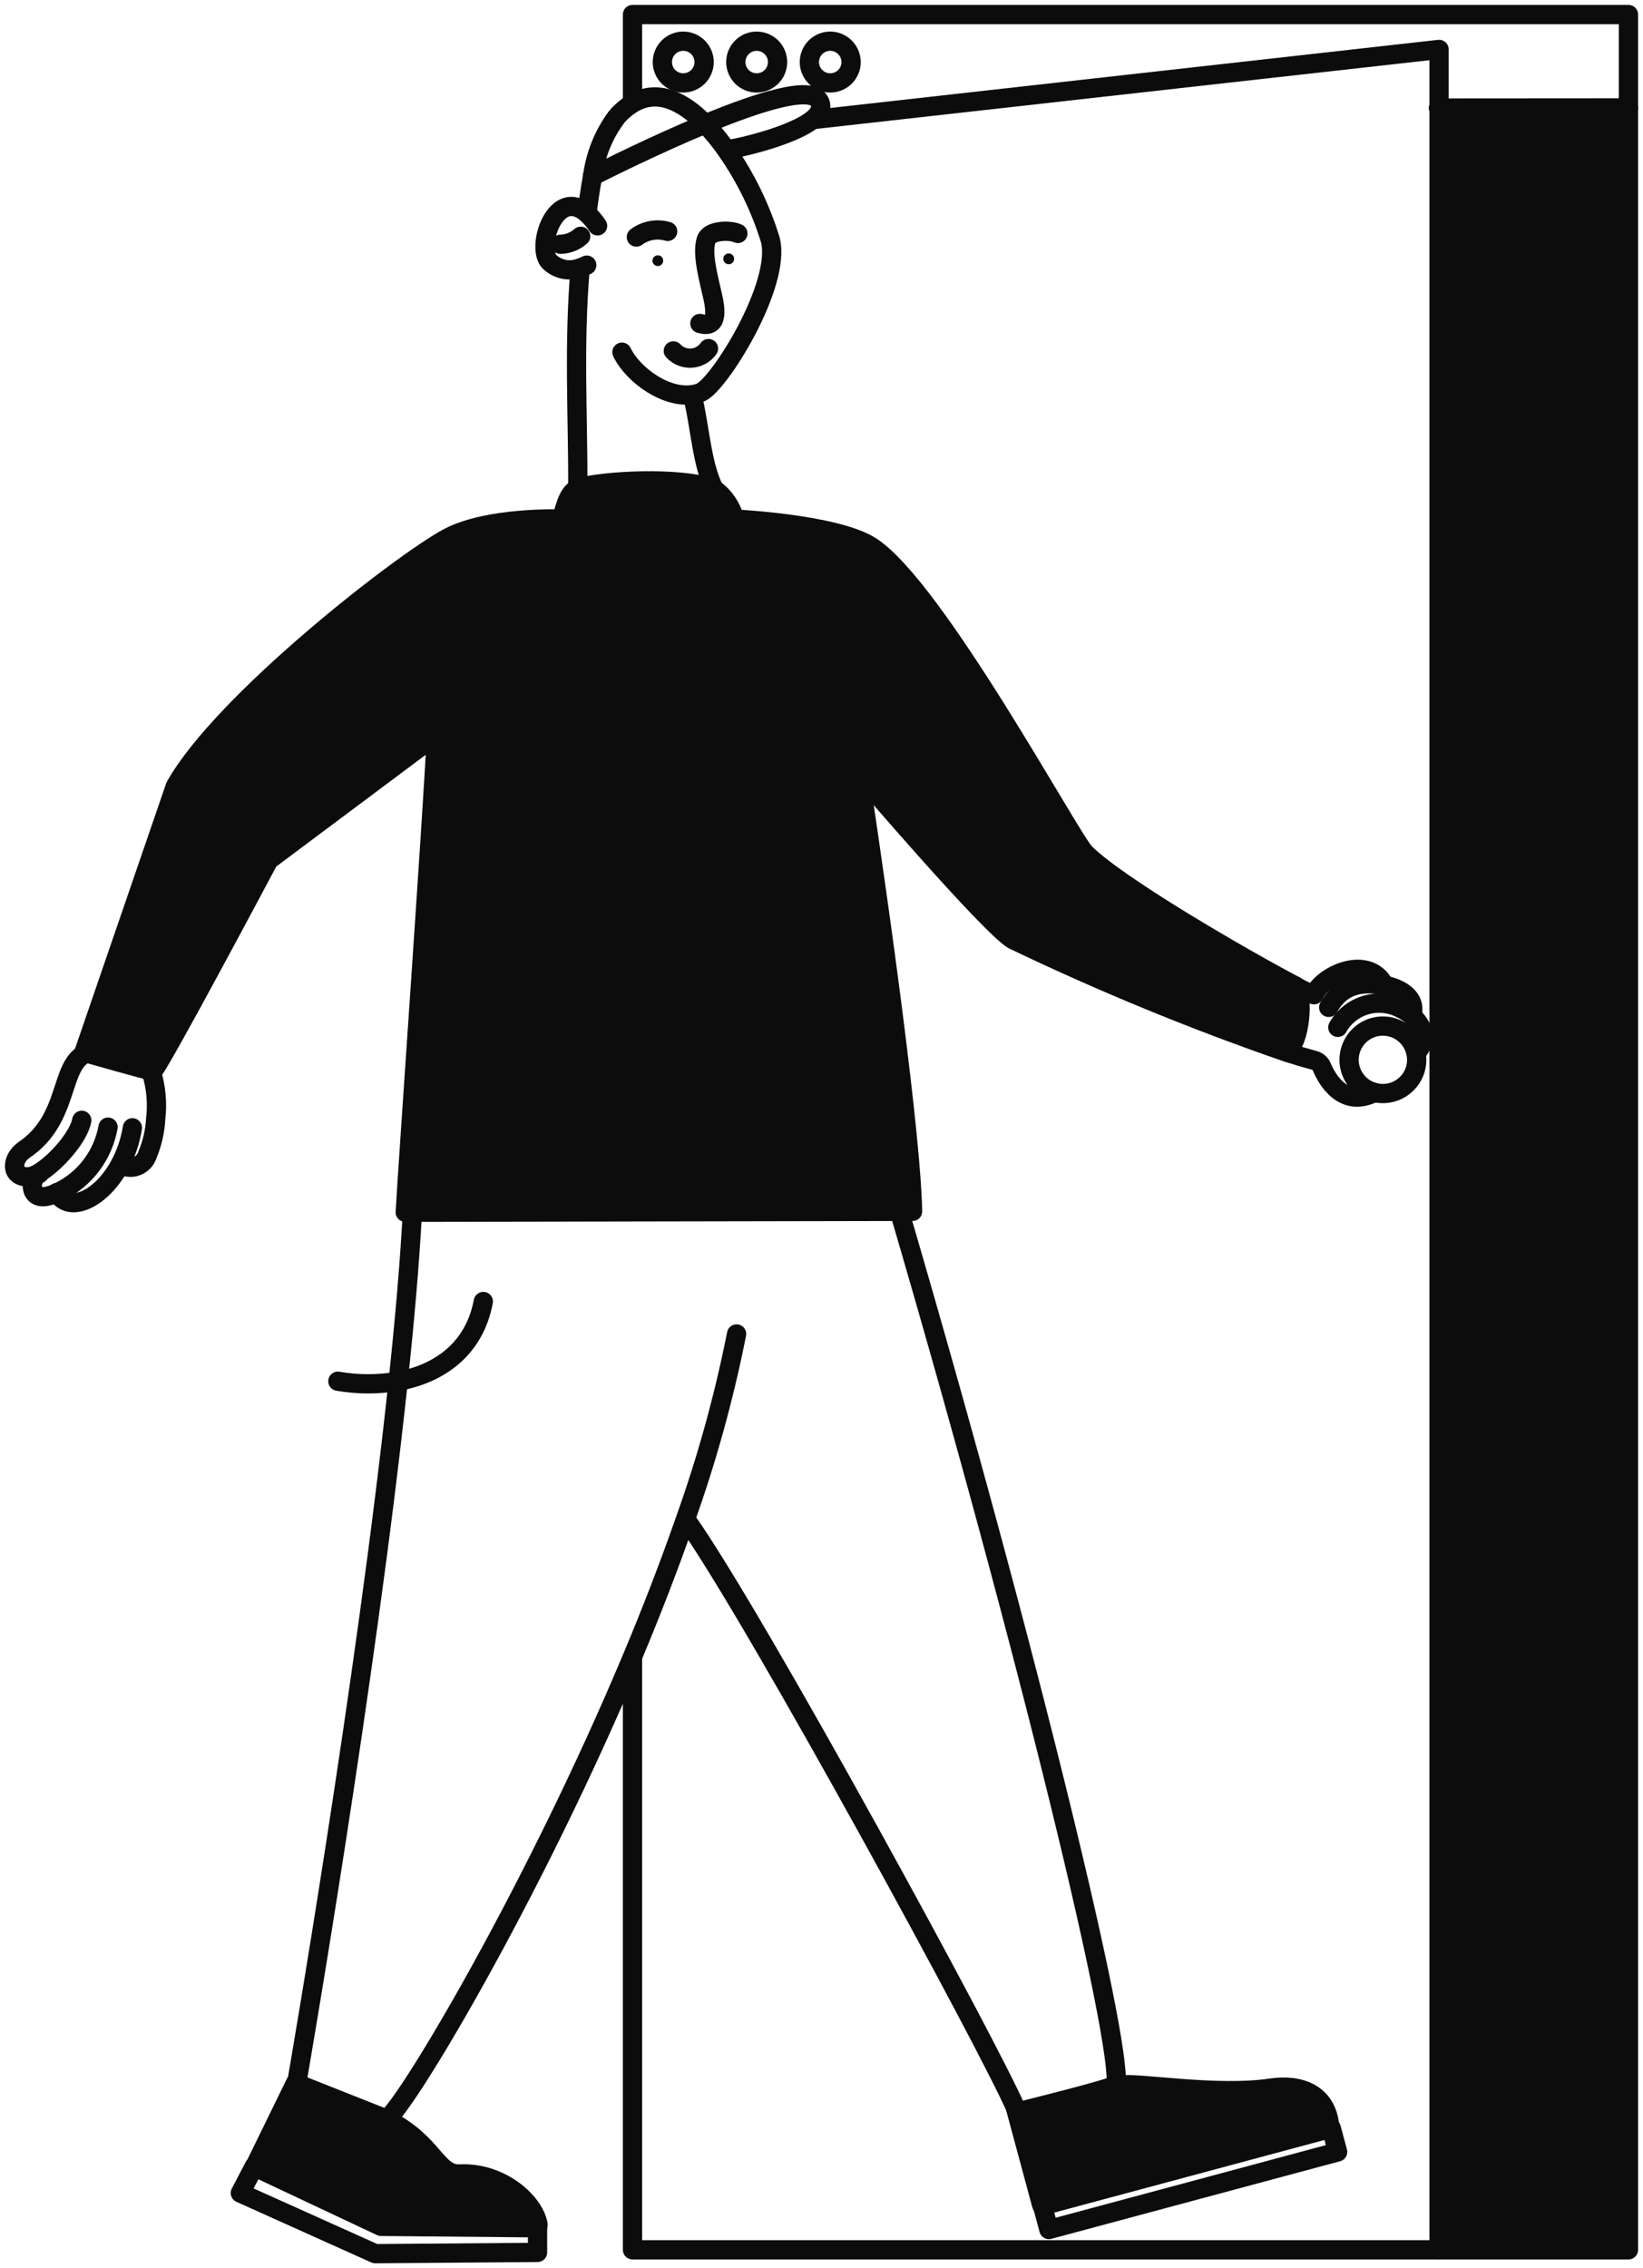 <svg width="226" height="312" viewBox="0 0 226 312" fill="none" xmlns="http://www.w3.org/2000/svg">
<path d="M55.743 166.752C56.115 159.967 59.553 111.433 60.013 101.354L37.065 118.43C37.065 118.43 21.577 147.409 21.116 147.409C21.052 147.421 20.986 147.421 20.922 147.409C19.628 147.161 13.178 145.301 11.849 144.929H11.618L24.111 108.174C30.65 96.483 55.512 77.175 61.75 73.916C67.19 71.082 76.883 71.365 77.22 71.383C77.787 69.93 77.964 68.088 79.382 67.22H79.488C81.26 66.405 91.68 65.449 97.528 67.025C97.804 67.103 98.067 67.222 98.308 67.38C99.661 68.374 100.626 69.808 101.036 71.436C101.036 71.436 114.805 72.074 119.732 75.156C128.592 80.753 147.252 115.401 149.254 117.384C153.915 122.025 171.405 132.104 178.121 135.629C179.468 136.94 178.919 143.405 177.023 144.698V144.805C164.172 140.363 151.588 135.188 139.331 129.306C136.035 127.286 118.314 106.562 118.314 106.562C121.38 126.879 125.402 156.301 125.615 166.61H123.843L56.806 166.734L55.743 166.752Z" fill="#0C0C0C"/>
<path d="M74.013 306.032V306.439L52.5 306.244L35.027 298.025L40.627 286.529L40.857 286.618L52.925 291.4L53.244 291.56C59.641 294.819 59.96 299.194 63.256 299.035C68.874 298.769 73.463 303.02 74.013 306.032Z" fill="#0C0C0C"/>
<path d="M143.229 303.109L139.685 290.16L139.862 290.585C139.862 290.585 153.383 287.238 153.436 286.83H153.879C156.254 286.387 167.046 288.371 174.754 287.238C178.476 286.688 182.41 287.787 182.817 292.552L143.229 303.374V303.109Z" fill="#0C0C0C"/>
<path d="M224 14.842V309.468H197.95V14.86L224 14.842Z" fill="#0C0C0C"/>
<path d="M100.983 35.549C100.991 35.647 100.978 35.745 100.948 35.838C100.917 35.931 100.868 36.017 100.803 36.091C100.739 36.165 100.661 36.226 100.573 36.27C100.486 36.313 100.39 36.339 100.292 36.346C100.095 36.36 99.9 36.295 99.75 36.166C99.601 36.036 99.509 35.852 99.495 35.655C99.481 35.458 99.546 35.263 99.675 35.114C99.805 34.964 99.989 34.872 100.186 34.858C100.382 34.848 100.575 34.914 100.724 35.043C100.872 35.172 100.965 35.353 100.983 35.549Z" fill="#0C0C0C"/>
<path d="M91.219 35.797C91.229 35.894 91.219 35.991 91.19 36.084C91.162 36.177 91.114 36.264 91.052 36.338C90.989 36.412 90.912 36.473 90.825 36.517C90.738 36.561 90.643 36.587 90.546 36.594C90.448 36.601 90.35 36.589 90.257 36.558C90.164 36.527 90.078 36.478 90.004 36.414C89.929 36.35 89.869 36.272 89.825 36.184C89.781 36.096 89.755 36.001 89.749 35.903C89.741 35.806 89.754 35.709 89.785 35.617C89.816 35.525 89.865 35.44 89.929 35.367C89.994 35.295 90.072 35.236 90.16 35.194C90.247 35.152 90.343 35.128 90.44 35.124C90.535 35.114 90.632 35.124 90.724 35.153C90.816 35.182 90.901 35.229 90.975 35.292C91.047 35.355 91.107 35.432 91.149 35.519C91.191 35.606 91.215 35.7 91.219 35.797Z" fill="#0C0C0C"/>
<path d="M224 14.842V309.468H197.951H87.002V227.987" stroke="#0C0C0C" stroke-width="2.649" stroke-linecap="round" stroke-linejoin="round"/>
<path d="M87.002 13.992V13.886V2H224V14.842L197.951 14.86H197.862" stroke="#0C0C0C" stroke-width="2.649" stroke-linecap="round" stroke-linejoin="round"/>
<path d="M117.074 8.536C117.074 9.104 116.905 9.658 116.59 10.13C116.275 10.602 115.826 10.97 115.302 11.187C114.777 11.404 114.2 11.461 113.643 11.35C113.086 11.24 112.575 10.966 112.173 10.565C111.772 10.164 111.498 9.652 111.387 9.096C111.277 8.539 111.334 7.962 111.551 7.438C111.768 6.914 112.136 6.465 112.608 6.15C113.08 5.835 113.635 5.666 114.203 5.666C114.963 5.671 115.69 5.975 116.228 6.512C116.765 7.049 117.069 7.776 117.074 8.536Z" stroke="#0C0C0C" stroke-width="2.649" stroke-linecap="round" stroke-linejoin="round"/>
<path d="M106.955 8.537C106.955 9.106 106.785 9.663 106.468 10.136C106.15 10.609 105.698 10.977 105.171 11.192C104.643 11.408 104.063 11.461 103.505 11.346C102.946 11.231 102.435 10.953 102.036 10.546C101.637 10.139 101.367 9.623 101.263 9.063C101.158 8.503 101.222 7.924 101.448 7.401C101.673 6.878 102.05 6.433 102.529 6.125C103.008 5.816 103.568 5.656 104.138 5.667C104.89 5.681 105.606 5.989 106.133 6.526C106.66 7.063 106.955 7.785 106.955 8.537V8.537Z" stroke="#0C0C0C" stroke-width="2.649" stroke-linecap="round" stroke-linejoin="round"/>
<path d="M96.854 8.536C96.854 9.104 96.686 9.658 96.37 10.13C96.055 10.602 95.607 10.97 95.082 11.187C94.558 11.404 93.98 11.461 93.423 11.35C92.867 11.24 92.355 10.966 91.954 10.565C91.552 10.164 91.279 9.652 91.168 9.096C91.057 8.539 91.114 7.962 91.331 7.438C91.549 6.914 91.916 6.465 92.389 6.15C92.861 5.835 93.416 5.666 93.984 5.666C94.361 5.666 94.734 5.741 95.082 5.885C95.43 6.029 95.747 6.24 96.013 6.507C96.28 6.773 96.491 7.09 96.636 7.438C96.78 7.786 96.854 8.159 96.854 8.536V8.536Z" stroke="#0C0C0C" stroke-width="2.649" stroke-linecap="round" stroke-linejoin="round"/>
<path d="M183.118 292.738L143.399 303.413L144.278 306.68L183.997 296.005L183.118 292.738Z" stroke="#0C0C0C" stroke-width="2.649" stroke-linecap="round" stroke-linejoin="round"/>
<path d="M53.173 291.542C56.346 288.956 73.694 259.658 86.967 227.987C89.589 221.734 92.053 215.375 94.232 209.122C97.225 200.765 99.594 192.198 101.32 183.491" stroke="#0C0C0C" stroke-width="2.649" stroke-linecap="round" stroke-linejoin="round"/>
<path d="M56.717 166.841C56.362 173.643 55.671 181.525 54.785 189.868C50.355 231.636 40.839 286.388 40.839 286.388" stroke="#0C0C0C" stroke-width="2.649" stroke-linecap="round" stroke-linejoin="round"/>
<path d="M94.444 209.14C103.96 222.549 136.371 282.066 139.756 290.09L139.933 290.515C139.933 290.515 153.454 287.167 153.507 286.76C154.34 280.861 141.811 228.43 123.736 166.699" stroke="#0C0C0C" stroke-width="2.649" stroke-linecap="round" stroke-linejoin="round"/>
<path d="M66.481 179.027C65.258 185.546 60.474 188.947 54.786 189.992C52.036 190.47 49.224 190.47 46.475 189.992" stroke="#0C0C0C" stroke-width="2.649" stroke-linecap="round" stroke-linejoin="round"/>
<path d="M153.968 286.813C156.342 286.37 167.134 288.354 174.843 287.22C178.564 286.671 182.498 287.769 182.905 292.534L143.318 303.357" stroke="#0C0C0C" stroke-width="2.649" stroke-linecap="round" stroke-linejoin="round"/>
<path d="M139.738 290.161L143.229 303.109" stroke="#0C0C0C" stroke-width="2.649" stroke-linecap="round" stroke-linejoin="round"/>
<path d="M34.956 298.026L33.06 301.657L51.613 310L73.941 309.823V306.44H73.924L52.411 306.245L34.956 298.026Z" stroke="#0C0C0C" stroke-width="2.649" stroke-linecap="round" stroke-linejoin="round"/>
<path d="M74.013 306.032C73.552 302.985 68.962 298.769 63.274 299.035C59.978 299.194 59.73 294.819 53.262 291.56L52.943 291.4L40.875 286.618L40.645 286.529L35.027 298.025" stroke="#0C0C0C" stroke-width="2.649" stroke-linecap="round" stroke-linejoin="round"/>
<path d="M60.013 101.354C59.552 111.433 56.115 159.967 55.742 166.752H56.717L123.754 166.628H125.526C125.331 156.318 121.291 126.897 118.225 106.579C117.446 101.442 116.737 96.908 116.17 93.383" stroke="#0C0C0C" stroke-width="2.649" stroke-linecap="round" stroke-linejoin="round"/>
<path d="M80.746 29.207C80.959 27.719 81.189 25.948 81.526 24.177C81.92 21.234 83.061 18.442 84.839 16.064C85.493 15.307 86.265 14.661 87.125 14.151C90.492 12.22 93.966 13.921 96.996 17.056C98.055 18.159 99.027 19.344 99.902 20.599C102.556 24.391 104.601 28.575 105.962 32.998C107.54 39.145 98.874 52.996 96.358 53.988C96.062 54.111 95.753 54.201 95.436 54.254C91.768 54.927 87.108 51.668 85.548 48.444" stroke="#0C0C0C" stroke-width="2.649" stroke-linecap="round" stroke-linejoin="round"/>
<path d="M79.488 67.557V67.132C79.488 56.77 78.921 47.346 79.79 37.019" stroke="#0C0C0C" stroke-width="2.649" stroke-linecap="round" stroke-linejoin="round"/>
<path d="M95.277 54.626L95.383 55.034C96.305 58.948 96.553 63.89 98.254 67.291" stroke="#0C0C0C" stroke-width="2.587" stroke-linecap="round" stroke-linejoin="round"/>
<path d="M82.199 31.067C81.77 30.413 81.258 29.818 80.675 29.296C76.511 25.753 73.764 33.653 75.483 35.903C76.023 36.463 76.715 36.853 77.475 37.023C78.234 37.193 79.026 37.136 79.754 36.859C80.085 36.761 80.405 36.63 80.711 36.47" stroke="#0C0C0C" stroke-width="2.649" stroke-linecap="round" stroke-linejoin="round"/>
<path d="M99.974 20.581C100.736 20.581 109.011 18.81 111.9 16.348C112.768 15.604 113.158 14.771 112.697 13.903C111.581 11.707 104.315 14.027 97.085 17.021C90.21 19.873 83.334 23.309 81.757 24.106L81.491 24.23" stroke="#0C0C0C" stroke-width="2.649" stroke-linecap="round" stroke-linejoin="round"/>
<path d="M91.839 31.83C91.11 31.615 90.341 31.574 89.594 31.709C88.846 31.844 88.14 32.153 87.533 32.609" stroke="#0C0C0C" stroke-width="2.649" stroke-linecap="round" stroke-linejoin="round"/>
<path d="M79.878 32.502C79.115 33.182 78.136 33.571 77.114 33.6" stroke="#0C0C0C" stroke-width="2.649" stroke-linecap="round" stroke-linejoin="round"/>
<path d="M101.497 32.113C100.328 31.564 97.652 31.723 97.191 32.874C96.429 34.734 97.563 38.613 98.042 40.828C98.379 42.351 98.91 45.274 96.27 44.494" stroke="#0C0C0C" stroke-width="2.649" stroke-linecap="round" stroke-linejoin="round"/>
<path d="M92.619 48.267C92.935 48.608 93.323 48.874 93.754 49.046C94.186 49.218 94.65 49.292 95.114 49.261C95.578 49.231 96.029 49.097 96.434 48.87C96.84 48.643 97.189 48.328 97.457 47.948" stroke="#0C0C0C" stroke-width="2.649" stroke-linecap="round" stroke-linejoin="round"/>
<path d="M77.22 71.383C76.883 71.383 67.19 71.082 61.75 73.916C55.512 77.175 30.65 96.483 24.111 108.173L11.53 144.805H11.76C13.089 145.177 19.539 147.036 20.833 147.284C20.897 147.297 20.963 147.297 21.028 147.284C21.577 147.284 36.976 118.305 36.976 118.305L59.889 101.177L66.34 96.359" stroke="#0C0C0C" stroke-width="2.649" stroke-linecap="round" stroke-linejoin="round"/>
<path d="M18.21 155.131C17.936 156.883 17.373 158.577 16.544 160.144C13.975 164.998 9.456 167.017 7.808 164.041" stroke="#0C0C0C" stroke-width="2.649" stroke-linecap="round" stroke-linejoin="round"/>
<path d="M14.861 155.043C14.523 156.936 13.746 158.723 12.592 160.262C11.438 161.8 9.939 163.046 8.216 163.9L7.808 164.095C6.869 164.52 5.203 165.104 4.601 163.864C4.429 163.445 4.402 162.981 4.524 162.544C4.646 162.108 4.91 161.725 5.274 161.455H5.398" stroke="#0C0C0C" stroke-width="2.649" stroke-linecap="round" stroke-linejoin="round"/>
<path d="M11.246 154.105C10.821 156.461 7.542 160.092 5.256 161.403C4.825 161.679 4.332 161.843 3.821 161.881C1.411 161.881 1.535 159.383 3.36 158.143C9.598 153.892 8.127 146.63 11.76 144.912" stroke="#0C0C0C" stroke-width="2.649" stroke-linecap="round" stroke-linejoin="round"/>
<path d="M16.616 160.18C16.938 160.385 17.303 160.512 17.683 160.552C18.062 160.592 18.446 160.543 18.803 160.409C19.161 160.275 19.482 160.059 19.742 159.78C20.002 159.5 20.194 159.164 20.301 158.798C20.953 157.233 21.33 155.567 21.418 153.874C21.669 151.75 21.476 149.596 20.851 147.55" stroke="#0C0C0C" stroke-width="2.649" stroke-linecap="round" stroke-linejoin="round"/>
<path d="M194.708 144.61C194.979 145.59 194.91 146.633 194.513 147.568C194.076 148.608 193.276 149.454 192.263 149.949C191.249 150.444 190.091 150.555 189.002 150.261L188.435 150.066C187.705 149.763 187.064 149.279 186.574 148.659C186.083 148.039 185.759 147.305 185.632 146.525C185.505 145.745 185.58 144.946 185.848 144.203C186.117 143.459 186.571 142.797 187.167 142.279C187.764 141.76 188.483 141.402 189.256 141.239C190.029 141.076 190.832 141.113 191.587 141.346C192.342 141.58 193.025 142.002 193.571 142.573C194.117 143.144 194.509 143.846 194.708 144.61V144.61Z" stroke="#0C0C0C" stroke-width="2.649" stroke-linecap="round" stroke-linejoin="round"/>
<path d="M195.098 144.486C196.444 142.715 195.558 140.731 193.893 139.455C193.528 139.166 193.129 138.922 192.705 138.729C191.206 137.947 189.46 137.779 187.839 138.262C186.218 138.745 184.849 139.84 184.022 141.315" stroke="#0C0C0C" stroke-width="2.649" stroke-linecap="round" stroke-linejoin="round"/>
<path d="M194.283 139.367C194.761 136.799 191.837 135.825 190.738 135.594C190.547 135.542 190.351 135.506 190.154 135.488C187.159 134.992 184.483 135.488 182.764 138.57" stroke="#0C0C0C" stroke-width="2.649" stroke-linecap="round" stroke-linejoin="round"/>
<path d="M77.22 71.347C77.787 69.895 77.964 68.053 79.382 67.185H79.488C81.26 66.37 91.68 65.413 97.528 66.99C97.804 67.067 98.067 67.187 98.308 67.344C99.661 68.338 100.626 69.773 101.036 71.4C101.036 71.4 114.805 72.038 119.732 75.12C128.592 80.718 147.252 115.365 149.254 117.349C153.915 121.99 171.405 132.069 178.121 135.594C178.946 136.103 179.826 136.519 180.744 136.834C181.913 134.159 187.832 131.413 190.242 135.169" stroke="#0C0C0C" stroke-width="2.649" stroke-linecap="round" stroke-linejoin="round"/>
<path d="M118.314 106.562C118.314 106.562 136.035 127.286 139.348 129.252C151.605 135.135 164.19 140.31 177.04 144.752C178.369 145.177 179.627 145.549 180.762 145.85C180.992 145.907 181.207 146.016 181.388 146.17C181.57 146.324 181.713 146.517 181.807 146.735C182.534 148.507 184.784 152.439 189.055 150.278" stroke="#0C0C0C" stroke-width="2.649" stroke-linecap="round" stroke-linejoin="round"/>
<path d="M111.97 16.436L197.95 6.8V14.86V309.468V309.486" stroke="#0C0C0C" stroke-width="2.649" stroke-linecap="round" stroke-linejoin="round"/>
<path d="M176.987 144.646C178.883 143.353 179.432 136.887 178.085 135.577" stroke="#0C0C0C" stroke-width="2.649" stroke-linecap="round" stroke-linejoin="round"/>
</svg>
